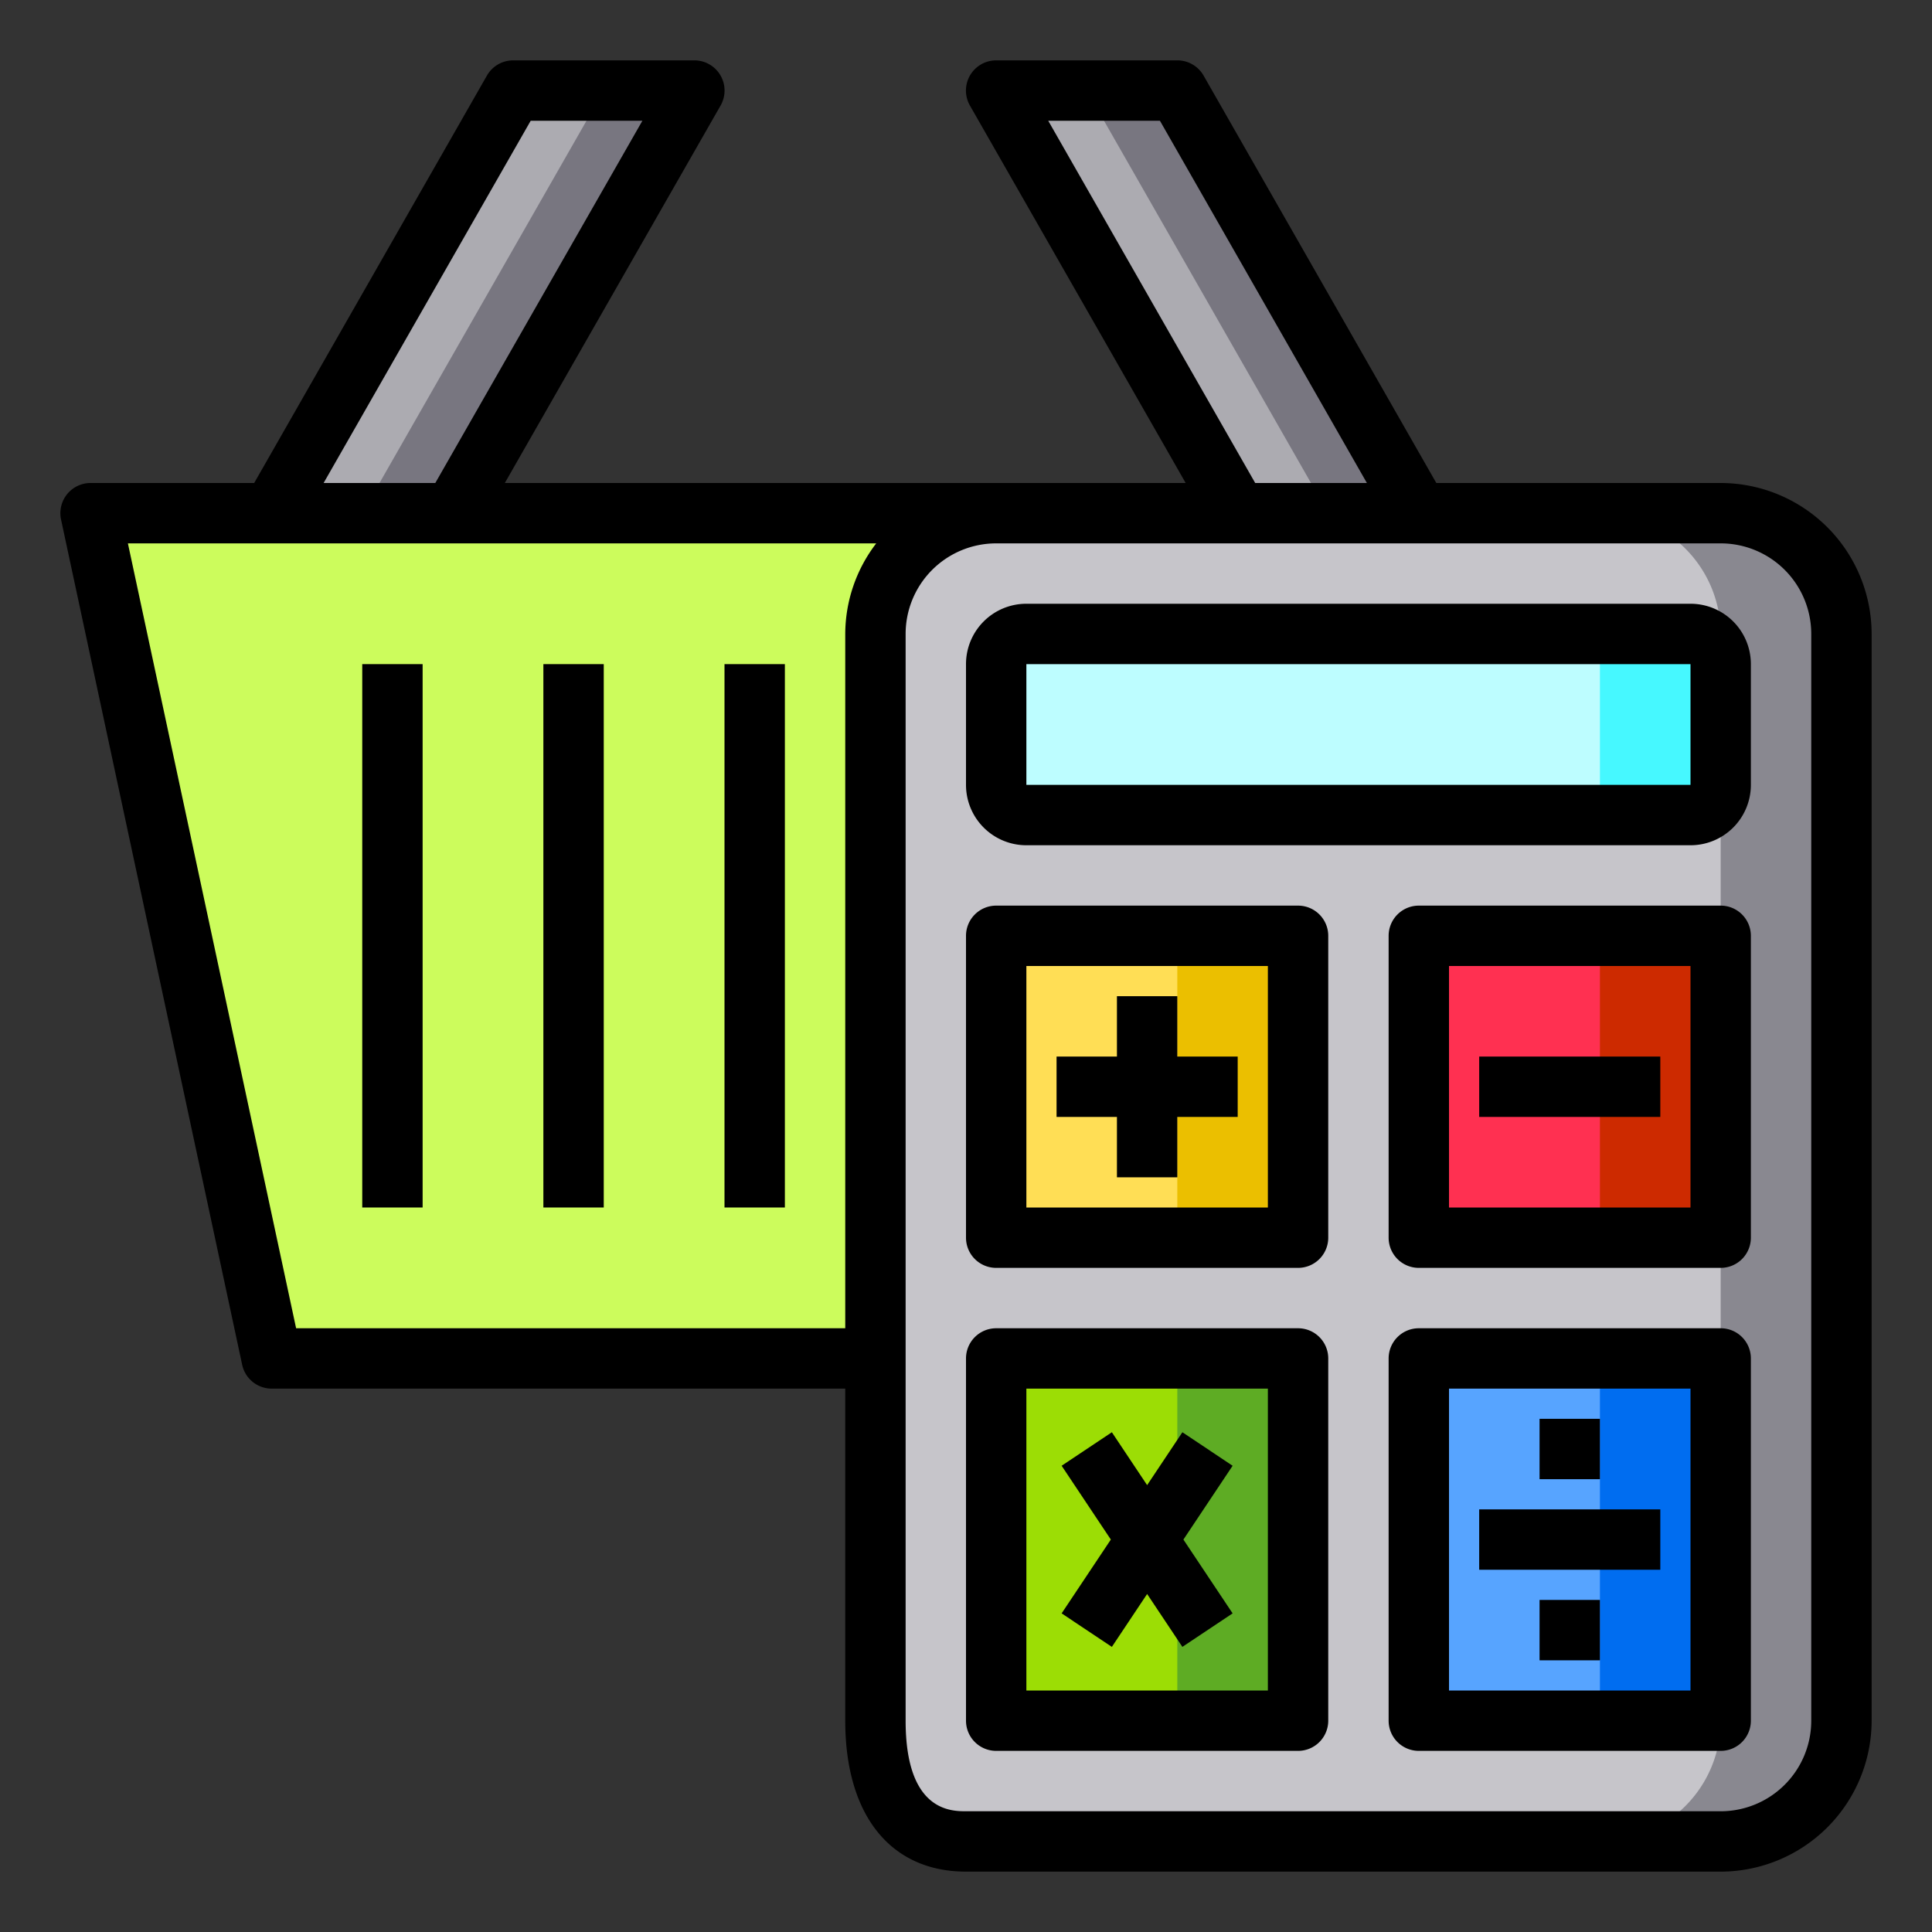 <svg height="512" viewBox="0 0 64 64" width="512" xmlns="http://www.w3.org/2000/svg"><rect x="0" y="0" width="64" height="64" fill="#333333" stroke="none"/><g id="Basket"><path d="m61 21v36a4 4 0 0 1 -4 4h-25c-2.21 0-3-1.79-3-4v-36a4 4 0 0 1 4-4h24a4 4 0 0 1 4 4z" fill="#c6c5ca"/><path d="m61 21v36a4 4 0 0 1 -4 4h-4a4 4 0 0 0 4-4v-36a4 4 0 0 0 -4-4h4a4 4 0 0 1 4 4z" fill="#898890"/><path d="m47 45h10v12h-10z" fill="#57a4ff"/><path d="m47 31h10v10h-10z" fill="#ff3051"/><rect fill="#bdfdff" height="6" rx="1" width="24" x="33" y="21"/><path d="m39 3 8 14h-6l-8-14z" fill="#acabb1"/><path d="m33 45h10v12h-10z" fill="#9cdd05"/><path d="m33 31h10v10h-10z" fill="#ffde55"/><path d="m53 45h4v12h-4z" fill="#006df0"/><path d="m53 31h4v10h-4z" fill="#cd2a00"/><path d="m57 22v4a1 1 0 0 1 -1 1h-4a1 1 0 0 0 1-1v-4a1 1 0 0 0 -1-1h4a1 1 0 0 1 1 1z" fill="#46f8ff"/><path d="m39 45h4v12h-4z" fill="#5eac24"/><path d="m39 31h4v10h-4z" fill="#ebbf00"/><path d="m33 17a4 4 0 0 0 -4 4v24h-20l-6-28z" fill="#ccfc5c"/><path d="m23 3-8 14h-6l8-14z" fill="#acabb1"/><path d="m47 17h-3l-8-14h3z" fill="#787680"/><path d="m23 3-8 14h-3l8-14z" fill="#787680"/><path d="m57 16h-9.42l-7.712-13.5a1 1 0 0 0 -.868-.5h-6a1 1 0 0 0 -.868 1.5l7.145 12.5h-22.554l7.145-12.5a1 1 0 0 0 -.868-1.5h-6a1 1 0 0 0 -.868.5l-7.712 13.5h-5.42a1 1 0 0 0 -.978 1.209l6 28a1 1 0 0 0 .978.791h19v11c0 3.131 1.5 5 4 5h25a5.006 5.006 0 0 0 5-5v-36a5.006 5.006 0 0 0 -5-5zm-22.276-12h3.7l6.856 12h-3.7zm-17.144 0h3.7l-6.86 12h-3.7zm-7.771 40-5.572-26h24.789a4.948 4.948 0 0 0 -1.026 3v23zm50.191 13a3 3 0 0 1 -3 3h-25c-.5 0-2 0-2-3v-36a3 3 0 0 1 3-3h24a3 3 0 0 1 3 3z"/><path d="m56 20h-22a2 2 0 0 0 -2 2v4a2 2 0 0 0 2 2h22a2 2 0 0 0 2-2v-4a2 2 0 0 0 -2-2zm-22 6v-4h22v4z"/><path d="m43 30h-10a1 1 0 0 0 -1 1v10a1 1 0 0 0 1 1h10a1 1 0 0 0 1-1v-10a1 1 0 0 0 -1-1zm-1 10h-8v-8h8z"/><path d="m57 30h-10a1 1 0 0 0 -1 1v10a1 1 0 0 0 1 1h10a1 1 0 0 0 1-1v-10a1 1 0 0 0 -1-1zm-1 10h-8v-8h8z"/><path d="m57 44h-10a1 1 0 0 0 -1 1v12a1 1 0 0 0 1 1h10a1 1 0 0 0 1-1v-12a1 1 0 0 0 -1-1zm-1 12h-8v-10h8z"/><path d="m37 39h2v-2h2v-2h-2v-2h-2v2h-2v2h2z"/><path d="m49 35h6v2h-6z"/><path d="m43 44h-10a1 1 0 0 0 -1 1v12a1 1 0 0 0 1 1h10a1 1 0 0 0 1-1v-12a1 1 0 0 0 -1-1zm-1 12h-8v-10h8z"/><path d="m36.832 54.555 1.168-1.752 1.168 1.752 1.664-1.11-1.63-2.445 1.63-2.445-1.664-1.11-1.168 1.752-1.168-1.752-1.664 1.11 1.63 2.445-1.63 2.445z"/><path d="m49 50h6v2h-6z"/><path d="m51 47h2v2h-2z"/><path d="m51 53h2v2h-2z"/><path d="m12 22h2v18h-2z"/><path d="m18 22h2v18h-2z"/><path d="m24 22h2v18h-2z"/></g></svg>